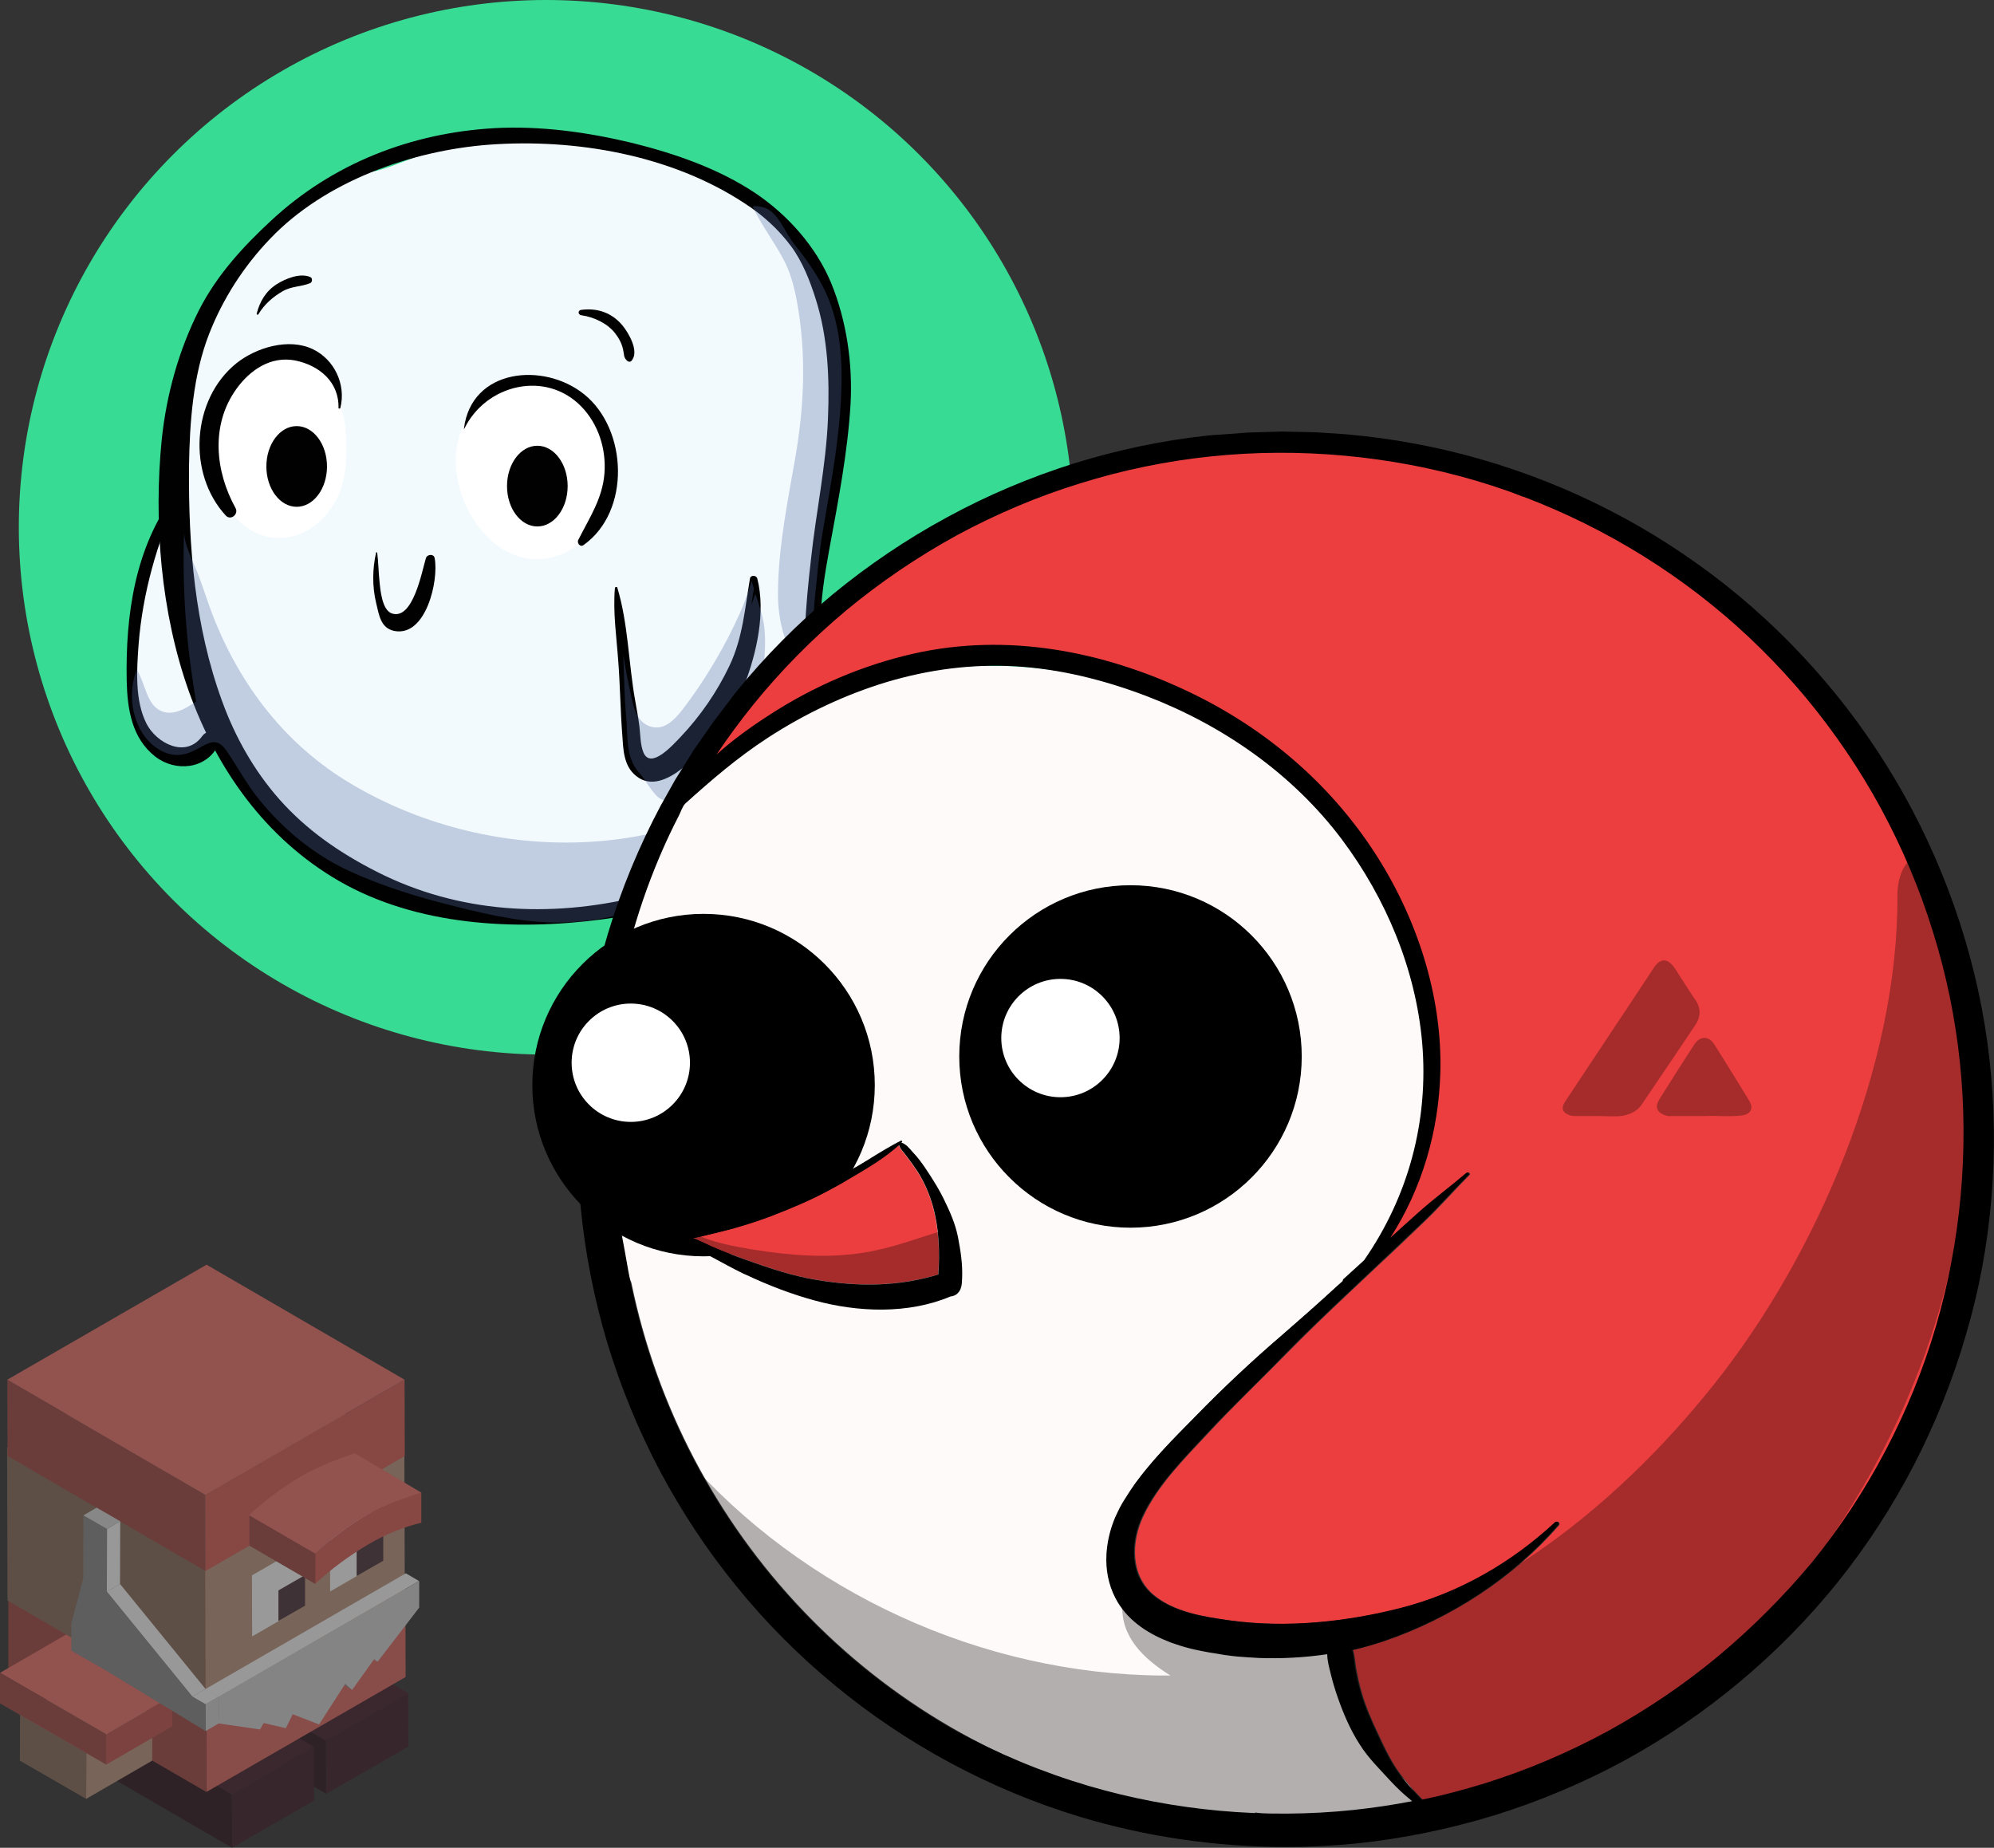 <?xml version="1.0" encoding="utf-8"?>
<!-- Generator: Adobe Illustrator 25.2.1, SVG Export Plug-In . SVG Version: 6.00 Build 0)  -->
<svg version="1.1" id="Layer_1" xmlns="http://www.w3.org/2000/svg" xmlns:xlink="http://www.w3.org/1999/xlink" x="0px" y="0px"
	 viewBox="0 0 953.7 883.8" style="enable-background:new 0 0 953.7 883.8;" xml:space="preserve">
<rect x="0" y="0" width="953.7" height="883.8" fill="#333333" stroke="none"/>
<style type="text/css">
	.st0{display:none;}
	.st1{display:none;fill:#77ED0F;}
	.st2{fill:#38DB93;}
	.st3{fill:#F3FAFE;}
	.st4{fill:#FFFFFF;}
	.st5{fill:#010101;}
	.st6{opacity:0.31;fill:#536DA5;enable-background:new    ;}
	.st7{display:inline;fill:#E74342;}
	.st8{display:inline;fill:#F7FCFE;}
	.st9{fill:#FFFAFA;}
	.st10{fill:#EC3E3F;}
	.st11{opacity:0.3;}
	.st12{opacity:0.3;enable-background:new    ;}
	.st13{opacity:0.5;}
	.st14{fill:#3C1A26;}
	.st15{fill:#29121A;}
	.st16{fill:#421D2A;}
	.st17{fill:#DE6660;}
	.st18{fill:#A24741;}
	.st19{fill:#DB5B54;}
	.st20{fill:#BD967F;}
	.st21{fill:#886B59;}
	.st22{fill:#B88D73;}
	.st23{fill:#493239;}
	.st24{fill:#CAA390;}
	.st25{fill:#C4524C;}
	.st26{fill:#F2716A;}
	.st27{fill:#898989;}
	.st28{fill:#888888;}
	.st29{fill:#D6D6D6;}
	.st30{fill:#FDFDFD;}
	.st31{fill:#DCDCDC;}
	.st32{display:none;opacity:0.3;}
	.st33{display:inline;fill:none;}
	.st34{display:inline;fill:#F36C21;}
	.st35{display:inline;}
	.st36{fill:#FFFFFF;stroke:#000000;stroke-width:15.222;stroke-miterlimit:10;}
	.st37{fill:#373636;}
	.st38{fill:#8C8C8C;}
	.st39{fill:#191819;}
	.st40{fill:#3B3C3B;}
	.st41{fill:#414140;}
</style>
<circle class="st0" cx="618.1" cy="548.3" r="335.6"/>
<circle class="st1" cx="261.2" cy="252.2" r="252.2"/>
<g>
	<circle class="st2" cx="261.2" cy="252.2" r="252.2"/>
	<g>
		<g>
			<g>
				<path class="st3" d="M434.7,322.1c-3.9-2.1-8.2-4.4-12.7-3.8c-3.3,0.5-5.5,3.3-8.8,3.5c-4.9,0.5-11.9-2.8-15.5-5.8
					c-11.6-9.6-9.8-28.6-7.1-41.7c3.7-17,8.3-33.5,10.6-50.8c2.4-18.4,2.6-36.8,0.4-55.2c-0.4-3.2-1.9-5.5-3.8-7.2
					c0-0.1,0-0.3,0-0.5c-0.3-8.7-2.3-16.6-5.7-24.6c-6.2-14.8-16.3-27.1-28.9-36.8c-25.3-19.4-58.4-29-89.8-32.3
					c-17.7-1.9-37.1-0.3-54.5,2.9c-8.6,1.5-16.9,4-25.1,7.2c-8.8,3.4-16.5,6.4-26.1,6.2c-0.6,0-1.1,0-1.8,0
					c-8.7,6.3-18.4,11.2-27.1,17.5c-7.7,5.4-14,12-20.7,18.3c-3.4,5.3-8.1,14.2-14.1,16.4c-1.3,2.5-2.5,5-3.7,7.7
					c-14.6,33-21.2,69.2-18.2,105.2c-2,0.6-3.8,2.1-4.9,4.8c-0.4,0.8-0.6,1.6-1,2.4l0,0v0.1c-10.6,25.7-18,57.5-11.6,85
					c3,12.7,12.7,21.6,26.1,20.8c6.4-0.4,11.7-2.4,16.4-5.5c0.6,2.5,1.4,5,2.3,7.2c4.4,11.3,12.7,21.1,22.2,28.6
					c7.4,5.9,15.8,10.5,24.2,14.6c4.5,10.7,16.1,17.1,26.4,22.2c13,6.3,26.6,9.2,41.1,9c7.6-0.1,15-1,22.6-2.1
					c5.8,1.9,12.6,2,18.2,2.1c10.7,0.5,21.2-0.3,31.8-1.6c21.4-2.9,42.2-9.1,61.7-18.5c16.8-8.1,32.3-18.9,45.9-31.7
					c6.8-6.4,13.2-13.4,18.9-20.9c2.8-3.7,5.4-7.4,7.8-11.3c1.4-2.1,2.6-4.3,3.9-6.4c1-2,1.6-4.9,2.9-6.6
					C441.6,334.8,441.9,326,434.7,322.1z"/>
				<path class="st3" d="M475.6,275.8c-0.3-3.7,0.8-6.9-1.4-10.1c-2.9-4.2-6.9-5.5-11.7-6.1c-0.8-0.1-1.6,0-2.4,0.1
					c-10.6-3.3-22.4,6.8-21.3,18.8c1.4,14.2,16.5,22.4,29.1,15.4C474.3,290.4,476.1,283,475.6,275.8z"/>
			</g>
		</g>
		<path class="st4" d="M165.2,204.7c-0.3-3.2-0.9-6.2-1.9-9c3.5-18.3-17.8-33.2-35.4-25.7c-23.3,9.8-29.3,41.9-22.6,63.9
			c3.5,11.5,12.5,21.6,24.8,23.2c11.9,1.6,23-5.4,29.1-15.3C166.2,231,166.2,217,165.2,204.7z"/>
		<path class="st4" d="M283.8,198c-9.2-14-23-18.7-39-15.3c-9.5,2-18,8.8-21.1,17.7c-0.3,0.4-0.5,0.8-0.8,1.1
			c-15.1,24.5,6.8,69.7,37.7,65.7C291.3,263.2,298.3,220,283.8,198z"/>
		<g>
			<g>
				<path class="st5" d="M294.1,281.3c-1,11.5,0.8,23.5,1.6,34.9c0.9,11.6,1,23.3,1.9,34.9c0.5,7.1,0.5,15.1,6.6,20
					c6.9,5.7,15.4,1.6,21.6-3.2c13.6-10.5,24.2-24.3,30.3-40.5c5.8-15.1,10.2-34.7,6.1-50.7c-0.4-1.6-3.2-1.8-3.5,0
					c-2.4,14.2-3.4,28.1-9.7,41.5c-5.9,12.5-14,24.3-23.6,34.4c-3.4,3.5-14.2,15.8-17.7,7.2c-1.5-3.8-1.4-8.6-1.9-12.5
					c-0.5-4-1.3-8.1-2-12.2c-3.2-17.8-3.3-36.8-8.6-54.2C295,280.6,294.1,280.7,294.1,281.3L294.1,281.3z"/>
			</g>
		</g>
		<g>
			<g>
				<path class="st5" d="M83.7,236.2c-19.2,25.7-23.7,58-23.1,89.4c0.3,13.5,2.4,27.5,13.7,36.3c9.6,7.4,24.3,6.1,30-5.4
					c2.5-5-4.3-9-7.6-4.4c-7.8,10.8-21.8,3.4-26.6-5.9c-5.7-11.2-4.7-25.9-3.8-38.1c1.9-24.3,8.8-48.7,19-70.9
					C86,236.1,84.4,235.1,83.7,236.2L83.7,236.2z"/>
			</g>
		</g>
		<g>
			<g>
				<path class="st5" d="M400.4,320c0.1,0,0.1-0.3,0-0.3C400.3,319.9,400.3,320,400.4,320L400.4,320z"/>
			</g>
		</g>
		<g>
			<g>
				<path class="st5" d="M410.3,317.1c-4.3,0.9-10.2,0.1-13.7-2.6c-4.2-3.3-4.2-9.7-4.2-14.5c0-12.7,2-25.1,4.3-37.6
					c4.2-22.8,8.7-45.8,10.1-69c1.1-19.4-1.9-40.1-9.3-58.1c-7.2-17.3-20.7-32.5-36.2-42.9c-17.5-11.7-38.3-18.9-58.8-24
					c-21.6-5.2-44-8.3-66.1-7.1c-39.8,2.3-77.2,16.8-106.6,44.1c-13.6,12.6-26,26.1-34.6,42.9c-9.7,19.2-15.5,40.2-17.8,61.5
					c-4,39.7-0.5,83.1,12.9,120.8c13.4,37.5,36.9,70.6,71.9,90.8c37.1,21.4,83.9,23.8,125.3,18.4c39.6-5.3,80.5-18.8,112.6-43.3
					c14.9-11.3,28.1-23.3,36.8-40.1c4.7-9,9.5-19.7,7.1-29.9c-1.9-8.2-10-14.2-18.3-14.6c-7.7-0.3-22.8,11.3-28.8,2.9
					c-1.1-1.5-4.2-0.6-3.3,1.4c2.3,5.3,7.2,7.6,12.7,7.4c4.2,0,7.8-1.8,11.7-2.8c3.4-0.9,7.8-2.1,10.2,1.5c1.3,1.9,1.3,4.9,1.4,7.2
					c0.1,9-5.3,18.9-9.7,26.5c-4.3,7.3-9.3,14.8-14.9,21.2c-24.8,28.2-64.4,43.4-100.1,51.8c-42.1,10.1-85.6,7.8-124.6-12
					c-17.7-9-33.5-19.8-46.7-34.7c-12.1-13.7-21.2-29.9-27.4-47c-13.1-35.9-16.1-74-15.8-112c0.3-21.3,1.9-43.9,9.7-63.8
					c6.6-16.8,16.6-32.3,29.1-45.3c26.2-27.5,67.6-42.2,104.8-45c41.2-3,86.9,4.9,121.9,27.9c8.6,5.5,16.3,12.4,22.4,20.6
					c5.5,7.4,9.1,16.6,11.9,25.5c5.8,18.4,6.6,37.8,5.8,57.1c-0.9,22.4-5.7,44.6-8.1,67c-1.3,11.3-2.5,23.1-2.9,34.6
					c-0.1,6.9,0.9,14.8,7.3,18.8c5.5,3.5,13.2,3.8,19.3,1.5C414.7,320.9,413.5,316.5,410.3,317.1L410.3,317.1z"/>
			</g>
		</g>
		<g>
			<g>
				<path class="st5" d="M162.8,195.1c2.8-11.2-2.9-23.2-13.2-28.1c-11.5-5.5-27.1-0.8-36.6,6.8c-21.4,17.3-23.5,52.8-5,72.8
					c2.3,2.5,6.2-0.6,4.7-3.5c-9.8-17.7-12-39.8,0.3-57c6.6-9.2,16.5-15.9,28.1-13.7c11.5,2.3,21.1,10.2,20.8,22.7
					C161.8,195.5,162.7,195.6,162.8,195.1L162.8,195.1z"/>
			</g>
		</g>
		<g>
			<g>
				<path class="st5" d="M222.1,205c10.3-21.1,38.8-28.1,55.9-10.6c8.2,8.4,12,20.4,11.1,32c-0.9,12-7.2,21.3-12.5,31.8
					c-0.8,1.5,0.9,3.7,2.5,2.5c22.7-16.1,21.1-55.4,0.3-72.1c-19.3-15.6-54-12.4-57.5,16.4C221.7,205.2,222,205.2,222.1,205
					L222.1,205z"/>
			</g>
		</g>
		<g>
			<g>
				<path class="st5" d="M179.9,264.2c-1.8,7.9-1.9,16.3,0,24.2c1.4,5.7,2.1,12.1,8.8,13.4c15.1,2.8,21.2-24.2,19.2-34.8
					c-0.4-2.3-3.7-1.9-4.2,0c-1.9,6.1-6.1,29.8-16.3,26.4c-4.7-1.6-5.5-11.3-5.9-15.4c-0.5-4.7-0.5-9.1-1.1-13.7
					C180.1,264.1,179.9,264.1,179.9,264.2L179.9,264.2z"/>
			</g>
		</g>
		<ellipse class="st5" cx="141.9" cy="223.1" rx="14.5" ry="19.3"/>
		<ellipse class="st5" cx="257" cy="232.5" rx="14.5" ry="19.3"/>
		<g>
			<g>
				<path class="st5" d="M123.6,150.3c2.8-4.7,6.9-8.3,11.6-11c4.3-2.5,9-2.1,13.2-3.9c1.1-0.5,1.1-2.5,0-2.9
					c-4.9-2.1-11.9,0.8-16,3.4c-5.2,3.3-8.1,8.2-9.6,14C122.6,150.4,123.2,150.8,123.6,150.3L123.6,150.3z"/>
			</g>
		</g>
		<g>
			<g>
				<path class="st5" d="M278.1,150.8c5.9,0.8,12.5,3.9,16.1,8.6c1.8,2.3,3.2,4.9,3.8,7.7c0.6,2.5,0.1,3.8,2,5.5
					c0.5,0.5,1.5,0.6,2,0c4-4.4-1.4-13.5-4.4-17.1c-5-5.9-11.9-8.3-19.5-7.3C276.3,148.3,276.3,150.6,278.1,150.8L278.1,150.8z"/>
			</g>
		</g>
		<g>
			<g>
				<path class="st5" d="M447.2,260c-11.1,2.3-14.6,18-9.8,27.1c6.1,11.5,20.9,15.3,31.3,7.1c9.5-7.6,11.2-21.8,4-31.7
					c-8.6-11.6-23.6-7.8-32.3,1.3c-1.8,1.8,0.8,4.2,2.6,2.6c7.7-6.2,18.4-8.2,25.7-0.5c7.6,7.9,5.4,20-4.4,25.1
					c-8.6,4.4-20.4,0.3-23.6-9.2c-2.8-8.2,2-15.4,6.6-21.7C447.4,260,447.3,259.9,447.2,260L447.2,260z"/>
			</g>
		</g>
		<path class="st6" d="M433.8,324.2c-2-6.3-10.6-9.3-15.4-4c-14.1,15.3-22.4,33.2-39.1,46.4c-59.6,47.7-147.2,46.4-211.2,8.4
			c-31.3-18.5-53.2-47-66.3-80.6c-2.6-6.7-4.7-13.7-7.3-20.4c-2.5-6.3-7.1-14.5-6.4-21.6c0,0.3,0,0.4,0,0.6
			c-1.1,27.6,0.9,55.2,5.7,82.5c-4.9,3.4-10.8,6.9-16.4,4.7c-7.4-2.9-7.7-13.2-12-19.9c-3.4,8.7-3,18.8,1,27.2
			c3.9,8.6,13.2,15.6,22.2,13.1c9-2.4,13.6-10.6,19.9-1.3c5.3,7.8,9.6,16,15.6,23.3c11.7,14.4,26.5,26.5,43.4,34.2
			c16,7.3,32.7,12.4,49.7,16.6c17.1,4.3,34.8,8.3,52.6,7.8c32.3-0.9,63-15.5,90.5-31.8c5.4-1.9,10.7-4.8,14.6-7.2
			c4.7-2.9,9.2-6.4,13.2-10.2c8.6-5.8,16.8-12,24.2-19C424.1,361.9,439.1,341.2,433.8,324.2z"/>
		<path class="st6" d="M349.6,365.6c3.5-4.4,6.4-9.5,8.7-14.4c3.4-7.9,5.4-16.4,6.2-25c0.9-8.6,2-17.1,1.1-25.9
			c-0.6-5.4-2.5-10.8-4.3-16.3c-0.6,1.8-1.4,3.7-2,5.4c0.4-2.6,0.9-5.3,1.3-7.9c-0.4-1.3-0.8-2.5-1.1-3.8
			c-1.5,5.2-3.3,10.3-5.5,15.3c-7.1,16-17.1,32.9-27.9,46.8c-3.7,4.7-8.6,9.7-15,7.7c-6.1-1.9-7.9-8.4-9.1-14
			c-1.5-6.7-2.8-13.4-3.9-20.2c0.4,9.8,0.5,19.8,1.4,29.6c0.9,9.6-0.4,19.3,6.2,26.7c2.8,3.2,4.8,7.1,7.6,10.2
			c3.2,3.9,6.9,3.7,11.7,2.5C334.6,380.1,343.2,373.6,349.6,365.6z"/>
		<path class="st6" d="M474.3,275.2c-1.5-6.6-3.4-11.9-10-13.7c2.3,3.9,3.4,9.1,2.8,12.5c0,0.3-0.1,0.4-0.1,0.6
			c-0.3,4.3-2.9,8.4-7.4,10.2c-0.6,0.3-1.3,0.4-1.9,0.5c-2.9,1-6.1,0.9-9.2-0.6c-0.6-0.4-1.1-0.8-1.5-1.1c-2-0.9-3.5-2.5-4.9-4.3
			c-1.8-2.4-3.2-5.3-2.8-7.9c-0.3,0-0.5,0.1-0.6,0.5c-2.9,5.8,0.5,15,4.7,19.5c5.7,6.2,16,6.6,23.2,3.4
			C474.1,290.9,476.3,283.6,474.3,275.2z"/>
		<path class="st6" d="M393.5,254.3c3.5-20.8,7.6-41.7,8.7-62.9c1-18.4,0-37.7-8.6-54.3c-3.8-7.3-8.8-14.2-14-20.7
			c-4.5-5.7-7.7-15.9-15.1-17.4c-0.9-0.3-4.8-0.8-4.4,0.1c4,8.4,9.8,16,14.2,24.2c3.7,6.6,5.5,13.7,6.9,21.1
			c4.5,24.7,3.5,49.6-0.8,74.3c-3.7,21.3-8.1,42.7-8.3,64.4c-0.3,13.9,4.3,39.7,23.3,37.3c3.3-0.4,4.3-4,1.6-6.1
			c-9.3-6.8-8.2-16.5-7.4-26.7C390.8,276.4,391.6,265.4,393.5,254.3z"/>
	</g>
</g>
<g class="st0">
	<circle class="st7" cx="261.2" cy="252.2" r="252.2"/>
	<path class="st8" d="M141.2,381.7c-13.4,0-26.8,0-40.3,0c-2.7,0-5.5-0.4-8.2-1.4c-8.1-2.9-11.9-9.6-9.8-18c0.7-3,2-5.7,3.5-8.5
		c26.1-45.9,52.1-91.8,78.2-137.8c26.6-46.8,53-93.4,79.6-140.2c2-3.4,4.2-6.6,7.3-9c6-4.6,12.8-4.4,18.5,0.4c2.6,2.2,4.7,5,6.4,8
		c12.9,23.6,26.3,46.8,39.6,70.2c3.3,5.7,5.1,12.1,5.7,18.6c1,9.8-0.4,19.2-4.8,27.9c-2.6,5.2-5.7,10-8.6,15.1
		c-28.9,50.2-57.7,100.2-86.8,150.3c-7.4,12.8-18.9,20.3-33.4,23.5c-3,0.7-6.1,0.9-9.3,0.9C166.4,381.7,153.8,381.7,141.2,381.7
		L141.2,381.7z"/>
	<path class="st8" d="M365.3,381.7c-18.5,0-37,0-55.7,0c-3.1,0-6.1-0.5-9-1.6c-7.4-2.9-11.1-9.6-9.3-17.7c0.7-3.1,2-5.9,3.5-8.6
		c18.2-31.5,36.6-63.1,54.9-94.8c1.7-3,3.8-5.7,6.4-8c6-5.1,13.3-5,19.3,0c2.6,2.2,4.7,5,6.4,8c18,31.7,36,63.2,54.1,94.9
		c2,3.4,3.5,6.8,3.8,10.7c0.5,7.7-3.1,13.2-10.4,15.6c-3.3,1-6.5,1.3-9.9,1.3C401.4,381.7,383.5,381.7,365.3,381.7L365.3,381.7z"/>
</g>
<g id="Layer_4">
	<g>
		<path class="st9" d="M535.7,722.6c1.9-3.2,3.8-6.5,5.8-9.8c0.5-0.8,0.8-1.7,1.1-2.7c8.5-11.9,19.2-22.5,29.3-32.7
			c13.1-13.3,26.7-26.2,41-38.5c8.5-7.3,16.9-14.7,25.1-22.3c1.4-1.2,2.7-2.5,4.1-3.7c0.1-0.2-0.1,0.8,0,0.6s1.5-1.5,1.7-1.7
			c15.8-11.1,24-31,30.2-48.8c6.8-19.8,9.7-41.5,9-62.4c-1.5-42.7-20-82-48.9-113.1c-59.4-63.9-160.6-88.7-240.9-52
			c-24.8,11.3-48.9,26.2-65.4,47.6c-12,15.5-19.2,35.6-24.7,54.7c-0.4,1.5-0.5,2.8-0.3,4.1c-3.5,8.4-6.6,16.9-8.8,25.6
			c-3.3,13.2-5.5,26.9-6.6,40.5c-2.2,26.4-0.2,53.5,6.2,79.2c2.2,9,5,17.8,8.4,26.4c24.2,117.9,114.5,217.3,239.2,246.9
			c19.7,4.6,39.4,7.4,59,8.3l0.1-1.9c6.9,0.7,15.5,5.5,20.3,1.3c4.6,0.8,8.7-1.4,13.3-0.8c1.5,0.5,3.4,0.1,5,0
			c3.8,0.5,6.4-0.7,10.2-0.6c3.7,0.1,7.5-0.1,11.2,0.3c4.6,0.5,13.7-0.3,16.2-4.6c2.2-4-3.2-9.9-6.6-13
			c-7.5-7.2-13.3-14.9-18.2-24.3c-2.2-4.2-3.6-8-5.4-12.7c-1.6-4.8-3.6-9.6-4.5-14.6c-1.1-6.6-6-10.7-12.8-9.1
			c-8.8,2-15.4,2.1-24.3,3.8c-0.1,0-2.4,0-2.5,0c-7.5-3.2-14.9-2.3-22.7-2.7c-1.4-0.3-2.8-0.7-4.2-1.1c-6.5-4.6-13.5-8.4-20.9-11.6
			c-2-2-3.8-4.1-5.2-6.4c-3.8-5.8-6.3-10.2-8.1-16.8c-1.1-4.1-5.7-6.6-9.8-6.4c-0.2-4.1-0.1-8.1,0.5-11.5
			C532.4,731.3,533.8,726.8,535.7,722.6z"/>
		<path class="st10" d="M942,543.4c-1-34.8-4.7-70.6-12.7-104.6c-4.2-17.8-10-35.9-19.2-51.9c-4.4-7.7-9.5-14.8-15-21.7
			c-5.7-7-12-13.9-20.1-18.1c-0.2-0.1-0.4-0.2-0.7-0.3c-0.8-1.3-1.6-2.5-2.4-3.7c-10.4-15.6-22.2-30.3-35.4-43.6
			c-13.2-13.2-27.9-26.1-44-35.6c-8.6-5-17.3-10.1-26.2-14.5c-3.4-1.7-7-3.2-10.5-4.6c-6.6-3.5-13.4-6.5-20.5-8.6v0.1
			c-2.4-0.5-4.9-0.1-7,1.3c-6.7-3-13.4-5.8-20.1-8.2c-29.9-10.6-61.8-15.4-93.5-16.2c-29.4-0.7-59.3,1.8-88,8.3
			c-14.6,3.3-29.4,8.4-42.7,15.5c-6.7,3.5-12.7,7.7-18.4,12.6c-2.3,2-6.3,1.2-8.1,3.5c-0.8,0.4-1.5,0.8-2.3,1.2
			c-28.9,15.1-54.6,36.4-79.1,57.9c-10.4,9.2-22,19.2-29.3,31.4c-1.3,1.1-2.6,2.2-3.8,3.3c-1.1,2-2.2,4-3.3,6.2
			c-1.8,3.5-3.2,7-6.5,9.4c-0.5,0.9-1.1,1.8-1.6,2.7c2.1,3.1,6.9,4.5,10.6,1.3c10.3-9.2,20.8-17.9,32.5-25.1
			c11.8-7.4,24.4-13.5,37.5-18.3c26.2-9.6,54.1-13.7,82-12.1c54.1,3,105,30.9,140.6,71.7c10.1,11.5,20.2,22.4,27.7,35.8
			c3.7,6.6,6.9,13.5,9.7,20.5c2.1,5.2,3.5,10.8,5.9,15.9c-1.3,0-2.6-0.1-3.8-0.1c0.7,1.2,1.3,2.4,1.6,3.1c2.3,4.9,3.3,10.5,4.4,15.8
			c1.3,6.9,2.5,13.5,2.6,20.6c0,1.6,0,3.2-0.1,4.9c2.2,15.8,1.1,32.3-2.8,47.5c-4.7,18.6-12.7,36.9-23.4,53.3c0,0,0.1-0.1,0.2-0.1
			c7.3-6.7,14.6-13.2,22-19.9c7.5-6.7,15.4-12.5,23-19c0.7-0.6,1.7,0.3,1.1,1c-7.4,7.4-14.1,15.2-21.7,22.4
			c-7.5,7.2-15,14.4-22.7,21.5c-4.5,4.3-9.2,8.6-13.7,12.9c-10.2,9.6-20.2,19.2-30,29.2c-12.3,12.6-25.1,24.7-37.1,37.7
			c-11.2,12-23.8,24.5-30.9,39.7c-5.7,12.2-6.1,27.9,4.9,37.3c9.8,8.3,24.2,10.6,36.5,12.3c27.1,3.8,55.7,0.9,82.1-5.9
			c27.8-7.1,53-21.6,73.9-41c0.9-0.9,2.3,0.4,1.5,1.4c-21.8,25.2-51.6,44.5-83.1,55.3c-5,1.7-10.2,3.2-15.4,4.4
			c0.9,2.8,1,6.1,1.5,8.9c0.7,3.7,1.5,7.4,2.5,11c2,7.1,4.9,13.7,8.1,20.4c3.2,6.9,6.4,13.7,11,19.7c2.4,3.1,5,6.2,7.8,9.1
			c1.2,1.3,2.6,2.6,3.9,4.1c47.6-10.3,92.2-31.3,130.1-61.1c6.5-2.2,12.8-5.4,18.5-8.6c11.9-6.8,23.2-15.2,32.3-25.5
			c14.2-15.8,26.5-35.8,30.2-57.3c12.9-18.6,23.9-38.5,32.3-59.9C938.3,616,943,580,942,543.4z"/>
		<path d="M951.5,506.3c-4.9-43.6-19.1-87.2-40.8-126.1c-10.9-19.4-23.6-37.8-37.9-54.5c-14.2-16.7-30.2-32.2-47.6-46
			c-17.3-13.6-35.9-25.7-55.5-35.7c-19.2-9.9-39.8-18.1-61.3-24.3c-21.1-6.1-42.9-10.1-64.8-12l-12.1-0.8c-1.5-0.1-2.8-0.2-4.2-0.2
			l0,0l-14.3-0.3l-16.4,0.5L582,208c-0.2,0-0.4,0-0.7,0c-0.5,0-1,0.1-1.5,0.1l-1.9,0.2c-21.8,2.3-43.4,6.9-64.4,13.4
			c-20.8,6.6-41.1,15.1-60.5,25.7c-19.4,10.5-37.7,22.9-54.5,36.7c-16.9,14-32.5,29.7-46.2,46.6l-1.3,1.6c-0.3,0.4-0.6,0.8-0.9,1.2
			c-0.1,0.2-0.3,0.3-0.4,0.6l-8.6,11.3l-9.4,13.5l-7.6,12.2c-0.8,1.2-1.5,2.4-2.2,3.7l-6,10.7c-10.3,19.4-18.8,39.9-25.1,60.9
			c-6.5,21.5-10.8,43.2-12.9,64.6c-2.2,21.9-2.3,44.2-0.2,66.1c2.1,22,6.4,43.8,12.7,65c6.4,21.1,14.8,41.7,25.2,61.4
			c10.5,19.7,22.8,38.3,36.7,55.3c14,17.3,29.8,33.1,46.9,47.2c34.3,28.4,74.8,50.1,117.1,62.9c32,9.7,65.7,14.5,99,14.5
			c11.3,0,22.5-0.6,33.6-1.7c22.2-2.3,44.3-6.9,65.7-13.4c21.2-6.6,42.1-15.3,61.9-26c39.3-21.4,74.7-51,102.5-85.6
			c13.7-17.1,26-35.9,36.5-56.2c10.2-19.8,18.6-40.7,24.8-62.2C952.8,596.4,956.5,550.6,951.5,506.3z M642.1,612.8
			c-1.4,1.2-2.7,2.5-4.1,3.7c-8.3,7.6-16.7,15-25.1,22.3c-14.2,12.2-27.9,25-41,38.5c-10.9,11.1-22.5,22.6-31.3,35.6
			c-1,1.6-2,3.1-3,4.7c-0.2,0.3-0.3,0.5-0.5,0.8c-0.9,1.5-1.7,3-2.4,4.5c-0.5,1-0.9,2-1.4,3c-2,4.8-3.4,10-3.9,15.2
			c-0.1,0.8-0.2,1.6-0.2,2.4c-0.4,7.2,0.9,14.3,4.3,20.9c5.2,10,14.6,16.5,25,20.6c1.1,0.5,2.3,0.9,3.5,1.3c3.1,1.1,6.4,2,9.5,2.7
			c4.5,1,9.2,1.8,13.8,2.5c0.5,0.1,0.9,0.1,1.4,0.2c3.4,0.5,6.9,0.8,10.3,1c1.7,0.1,3.4,0.2,5.1,0.3c10.9,0.4,21.9-0.2,32.7-1.8
			c0,3.1,1,6.7,1.7,9.5c0.9,3.8,2.1,7.7,3.4,11.4c2.7,7.7,6,15.4,10.4,22.2c4.2,6.7,9.9,12.2,15.2,18c2.8,3,6,6,9.2,8.6
			c0.2,0.2,0.5,0.4,0.7,0.6c-9.3,1.8-18.7,3.2-28.1,4.2c-42,4.4-85.8,0.5-126.6-11.5c-22-6.5-43.4-15.4-63.7-26.4
			c-83.7-47.5-141.3-130.7-157.3-224.5c-2.4-14.1-5.7-28.3-7.3-42.5c-6.8-56.7,6.1-120,32.3-170.7c0.8-1.5,1.7-4.4,3-5.7
			c12.5-11.3,25.2-22.2,39.5-31.5c17.7-11.5,36.8-20.6,57-26.7c20.1-6,40.8-8.7,61.7-7.5c21.5,1.3,42.8,6.7,62.9,14.4
			c36.3,14,69.5,37.1,93,68.4c21.1,28.2,35.3,62,38.4,97.2c3.2,37.5-6.6,73.6-27.8,104.1c-3.3,3-6.7,6.1-10,9.1 M821.6,792.3
			c-16.3,13.5-34,25.5-52.8,35.8C750,838.3,730.2,846.7,710,853c-9.8,3-19.8,5.7-30,7.8c-0.8-0.9-1.7-1.7-2.4-2.5
			c-2.7-2.9-5.2-6-7.8-9.1c-4.6-6-7.8-12.9-11-19.7c-3.1-6.7-6.1-13.3-8.1-20.4c-1-3.6-1.9-7.3-2.5-11c-0.5-2.8-0.6-6.1-1.5-8.9
			c5.2-1.2,10.4-2.7,15.4-4.4c31.5-10.8,61.3-30.1,83.1-55.3c0.9-1-0.5-2.3-1.5-1.4c-20.9,19.4-46.1,33.9-73.9,41
			c-26.3,6.7-55.1,9.7-82.1,5.9c-12.2-1.7-26.8-4-36.5-12.3c-11-9.4-10.6-25-4.9-37.3c7-15,19.7-27.6,30.9-39.7
			c12-12.9,24.8-25,37.1-37.7c9.8-10,19.8-19.6,30-29.2c4.5-4.3,9.2-8.6,13.7-12.9c7.6-7.2,15.1-14.3,22.7-21.5
			c7.6-7.3,14.3-15,21.7-22.4c0.7-0.7-0.4-1.6-1.1-1c-7.6,6.5-15.5,12.3-23,19c-4.4,3.9-8.9,8-13.3,12c15.1-23.5,23.2-51,23.9-79.4
			c0.9-36.8-11.4-73.9-31.3-104.6c-21.9-33.8-53.1-60.1-89.4-77.3c-40.9-19.4-86.6-28.1-131.1-18.1c-24.4,5.5-47.7,15.5-68.7,29.1
			c-8.9,5.7-17.7,12-25.7,19.2c5.5-8.2,11.2-15.9,17.3-23.5c13.4-16.6,28.5-31.9,44.8-45.5c16.3-13.5,34.1-25.6,52.9-35.9l0,0
			c18.9-10.2,38.7-18.6,58.9-24.8c20.4-6.4,41.4-10.7,62.6-12.9c42.1-4.4,85.9-0.4,126.7,11.6c40.8,12.1,79.6,32.5,112.6,59.2
			c16.6,13.4,31.8,28.5,45.4,44.8c13.5,16.3,25.6,34.1,35.8,52.9c10.2,18.9,18.6,38.7,24.8,58.9c6.4,20.3,10.7,41.4,12.9,62.5
			c4.4,42.1,0.4,85.8-11.6,126.6s-32.5,79.6-59.2,112.5C853.1,763.5,837.9,778.7,821.6,792.3z"/>
		<circle cx="540.7" cy="505.3" r="81.9"/>
		<ellipse class="st4" cx="507.2" cy="496.5" rx="28.3" ry="28.3"/>
		<circle cx="336.5" cy="519" r="81.9"/>
		<path class="st10" d="M446.1,577c2.9,10.3,3.4,21.9,2.6,32.6c-19.4,5.8-38.7,5.9-58.8,2.4c-11.4-1.9-22.4-5.6-33.3-9.5
			c-5.6-2-11-4-16.4-6.4c-2.7-1.2-5.8-2.8-8.9-4c3.3-0.5,6.6-1.5,9.8-2.2c4.5-1.1,9.1-2.2,13.5-3.6c9.6-2.8,19-6.5,28.2-10.5
			c8.7-3.8,17.1-8.3,25.2-13.2c7.5-4.4,15.3-9.1,21.8-15c0.6,2,2.2,3.3,3.4,5c1.9,2.5,3.7,5,5.5,7.7
			C442.1,565.5,444.5,571.2,446.1,577z"/>
		<circle class="st4" cx="301.7" cy="508.3" r="28.3"/>
		<path d="M452.4,575.6c-2.8-6.1-6.3-11.7-10.1-17.3c-1.7-2.5-3.6-5-5.8-7.3c-1.5-1.7-3.1-3.8-5.4-4.5c0.1-0.1,0.2-0.2,0.3-0.3
			c0.3-0.3-0.1-0.8-0.5-0.6c-2.3,1.1-4.5,2.4-6.8,3.7c-5.9,3.4-11.5,7.2-17.4,10.4c-8.7,4.6-17.6,8.9-26.8,12.5
			c-8.6,3.5-17.5,6.6-26.3,9.3c-4.4,1.4-9,2.6-13.4,3.7c-4.6,1.1-9.8,1.7-14.2,3.3c-0.7,0.3-1.2,0.8-1.4,1.5c0,0.1,0,0.1,0,0.2
			c-0.2,1,0.3,2,1.3,2.4c3.6,3.7,9.9,6.1,14.3,8.5c5.1,2.7,10.2,5.6,15.4,8.1c0.4,0.2,0.9,0.4,1.4,0.6c10.4,4.9,21.5,9.2,32.6,12.2
			c20.7,5.7,44.9,6.6,65-1.9c2.6-0.2,5-2.1,5.4-6c0.6-6.9-0.1-13.3-1.4-20.1C457.6,587.4,455.3,581.6,452.4,575.6z M390.1,612.1
			c-11.4-1.9-22.4-5.6-33.3-9.5c-5.6-2-11-4-16.4-6.4c-2.7-1.2-5.8-2.8-8.9-4c3.3-0.5,6.6-1.5,9.8-2.2c4.5-1.1,9.1-2.2,13.5-3.6
			c9.6-2.8,19-6.5,28.2-10.5c8.7-3.8,17.1-8.3,25.2-13.2c7.5-4.4,15.3-9.1,21.8-15c0.6,2,2.2,3.3,3.4,5c1.9,2.5,3.7,5,5.5,7.7
			c3.2,5,5.7,10.8,7.3,16.6c2.9,10.3,3.4,21.9,2.6,32.6C429.4,615.5,410.1,615.5,390.1,612.1z"/>
		<g>
			<g class="st11">
				<path d="M934.2,601c13-61,8-121.9-9.3-181.4c-1-3.4-2.3-7.3-5.6-8.7c-7.6-3.3-11.9,8.7-11.8,17.1
					c0.6,81.4-38.5,172.6-88.1,234.6c-46.9,58.8-113.7,112.5-191.5,124.5c-8.5,1.3-17,2.4-25.6,2c-8.5-0.3-16.9-3.4-24.8-6.3
					c-8.6-3-17.4-5.9-25.6-9.6c-7.9-3.6-13.6-9.9-15.3-18.5c-0.2-0.9-1.5-0.6-1.5,0.3c-0.1,3.4,0.4,6.8,1.5,10
					c0.2,0.5,0.3,1,0.5,1.5c-0.1,0.3-0.2,0.6-0.3,1c-0.8,15.3,10,25.8,23,33.9c-1.2,0-2.4,0-3.6,0c-86.5-0.5-172.2-39.8-229-105.1
					c-2.7-3.1-9.1-5.7-9.9-1.6c-0.3,1.6,0.8,3.1,1.8,4.4c20.7,25.7,39.1,56.5,62.3,79.6c10.2,12.7,21.9,24.3,35.7,33
					c14.3,9,30.5,15.1,46.3,21c1.2,0.9,2.4,1.7,3.6,2.5c5,3.5,10.4,6.4,15.9,9.1c11.6,5.7,23.7,10.4,35.9,14.5
					c24.3,8.2,49.8,12.4,75.3,14.3c116.6,9,217.7-42,282.9-139.4c26.1-39.2,45.8-82.8,56.1-128.7C933.6,603.9,933.9,602.4,934.2,601
					z"/>
			</g>
			<path class="st12" d="M341.9,598.2c4.1,3,7.9,2.4,11.7,5.9c5.2,1.9,10.2,4.3,15.1,6.9c11.5,4.3,23.7,7,35.8,7.8
				c17.1,1.2,33.8-2,50.8-3.8c0.7-4.1,1.1-8.3,2-12.3c-0.6-1.6-1.4-3.2-2.3-4.7c-0.2-0.4-0.6-0.5-1-0.4c-0.2-0.5,0.1-6.9-0.1-7.4
				c-1-2.3-0.7-2.4-2.6-1.8c-12.3,3.8-24.5,8.5-37.4,10.6c-17.8,3-35.8,1.5-53.5-1.3c-9.2-1.5-19.4-3.4-28.2-7.5
				c0.7,1.5-3.1,1.3-2.2,2.6c3.1,1.7,10.6,5.6,13.3,8c0.3,0.2,0.6,0.4,0.8,0.6c-1.3-2.2-1.5-2.3,0-0.3
				C345.7,602.7,341.6,598,341.9,598.2z"/>
			<g class="st11">
				<path d="M763.6,533.8c-3.4,0-6.9,0-10.2,0c-0.9,0-1.8-0.1-2.7-0.4c-3.4-1.2-4.2-3.3-2.2-6.4c5.6-8.4,11.1-16.8,16.7-25.2
					c8.5-12.8,17-25.5,25.4-38.3c0.5-0.8,1-1.5,1.6-2.2c2.2-2.5,4.8-2.6,7.2-0.2c1.8,1.9,3,4.2,4.5,6.5c2.3,3.4,4.5,7.1,6.9,10.5
					c2.8,4,2.7,8.2,0.1,12.1c-8.5,12.7-17.1,25.4-25.7,38.1c-2.6,3.8-6.7,5.2-11,5.6C770.6,534,767,533.8,763.6,533.8z"/>
				<path d="M815.8,533.8c-6.3,0-11.3,0-16.4,0c-0.5,0-1.1,0.1-1.6,0c-4.4-1-7-3.4-4.1-8.1c5.5-8.8,11.1-17.6,16.7-26.2
					c2.7-4.1,6.9-4.1,9.5,0c5.7,8.9,11.1,17.9,16.7,26.9c2.2,3.6,0.9,6.5-3.4,7.1C827,534.3,820.9,533.5,815.8,533.8z"/>
			</g>
		</g>
	</g>
</g>
<g class="st13">
	<path class="st14" d="M195.2,809.8l0.1,25.6L156,858l-0.1-25.6L195.2,809.8z"/>
	<path class="st15" d="M156,858l-69.4-40.3l-0.1-25.6l69.4,40.3L156,858z"/>
	<path class="st16" d="M155.9,832.5l-69.4-40.3l39.3-22.7l69.4,40.3L155.9,832.5z"/>
	<path class="st14" d="M150.1,835.6l0.1,25.6L111,883.8l-0.1-25.6L150.1,835.6z"/>
	<path class="st15" d="M111,883.8l-69.4-40.3l-0.1-25.6l69.4,40.3L111,883.8z"/>
	<path class="st16" d="M110.9,858.2l-69.4-40.3l39.3-22.7l69.4,40.3L110.9,858.2z"/>
	<path class="st17" d="M193.9,765.6l0.1,36.5l-95.3,55l-0.1-36.5L193.9,765.6z"/>
	<path class="st18" d="M98.7,857.1L4,802.1v-36.5l94.7,55V857.1z"/>
	<path class="st19" d="M98.6,820.6L4,765.6l95.3-55l94.7,55L98.6,820.6z"/>
	<path class="st20" d="M193.4,692.5l0.2,73l-95.3,55l-0.2-73L193.4,692.5z"/>
	<path class="st21" d="M98.3,820.5l-94.7-55l-0.2-73l94.7,55L98.3,820.5z"/>
	<path class="st22" d="M98.1,747.6l-94.7-55l95.3-55l94.7,55L98.1,747.6z"/>
	<path class="st4" d="M145.9,738.8v14.6l-12.7,7.3v14.6L146,768l-25.4,14.7l-0.1-29.2L145.9,738.8z"/>
	<path class="st23" d="M145.9,753.4V768l-12.7,7.3v-14.6L145.9,753.4z"/>
	<path class="st4" d="M183.3,717.3v14.6l-12.7,7.3v14.6l12.7-7.3l-25.4,14.7l-0.1-29.2L183.3,717.3z"/>
	<path class="st23" d="M183.3,731.9v14.6l-12.7,7.3v-14.6L183.3,731.9z"/>
	<path class="st21" d="M41.3,838.5l-0.1,21.9L9.5,842.1l0.1-21.9L41.3,838.5z"/>
	<path class="st20" d="M41.3,838.5l31.6-18.3l-0.1,21.9l-31.6,18.3L41.3,838.5z"/>
	<path class="st24" d="M9.5,820.2l31.6-18.3l31.8,18.3l-31.6,18.3L9.5,820.2z"/>
	<path class="st25" d="M50.8,829.4l31.6-18.3v14.6L50.8,844V829.4z"/>
	<path class="st26" d="M0,800.1l31.6-18.3l50.8,29.3l-31.6,18.3L0,800.1z"/>
	<path class="st18" d="M50.8,829.4V844l-9.5-5.5L9.5,820.2L0,814.7v-14.6L50.8,829.4z"/>
	<path class="st19" d="M193.5,659.9l0.1,36.5l-95.3,55l-0.1-36.5L193.5,659.9z"/>
	<path class="st18" d="M98.3,751.4l-94.7-55l-0.1-36.5l94.7,55L98.3,751.4z"/>
	<path class="st26" d="M98.2,714.9l-94.7-55l95.3-55l94.7,55L98.2,714.9z"/>
	<path class="st19" d="M176.1,724.1c7.9-4.7,16.5-8.2,25.4-10.4v14.6c-8.9,2.2-17.5,5.7-25.4,10.4c-9.1,5.4-17.7,11.7-25.4,18.9V743
		C158.5,735.8,167,729.5,176.1,724.1L176.1,724.1z"/>
	<path class="st18" d="M150.8,757.6l-31.5-18.3v-14.6l31.6,18.3L150.8,757.6z"/>
	<path class="st26" d="M150.7,743l-31.6-18.3c7.7-7.2,16.3-13.6,25.4-18.9c9.1-5.4,25.2-10.7,25.2-10.7l31.8,18.8
		c0,0-16.3,4.9-25.4,10.3C167,729.5,158.5,735.8,150.7,743z"/>
	<path class="st27" d="M180.6,794.8l-6.3-3.7l-1.7-1.2l6.3,3.7L180.6,794.8z"/>
	<path class="st27" d="M168.5,808.3l-6.3-3.7l-3.3-2.9l6.3,3.7L168.5,808.3z"/>
	<path class="st28" d="M104.6,824.3l-6.3-3.7v-2.3l6.3,3.7V824.3z"/>
	<path class="st29" d="M200.5,756.2v6.4v4v2.3l-19.9,25.9l-1.7-1.2l-10.5,14.7l-3.3-2.9l-12.5,19.4l-12.6-4.9l-3.3,6.7l-10.6-2.5
		l-1.7,3.1l-19.9-2.9V822v-10.4L200.5,756.2z"/>
	<path class="st28" d="M104.6,822l-6.3-3.7v-10.4l6.3,3.7V822z"/>
	<path class="st30" d="M104.5,811.6l-6.3-3.7l95.9-55.4l6.3,3.7L104.5,811.6z"/>
	<path class="st30" d="M51.1,761.3l6.3-3.7l40.9,50.2l-6.3,3.7L51.1,761.3z"/>
	<path class="st30" d="M92,811.5l6.3-3.7l6.3,3.7l-6.3,3.7L92,811.5z"/>
	<path class="st29" d="M98.3,815.2l6.3-3.7v12.8l-6.3,3.7V815.2z"/>
	<path class="st27" d="M51.2,731.3l-0.1,30L92,811.5l6.4,3.7V828L51,799.2l-11.3-6.5l-5.6-3.2v-12.9l5.7-21.7l0.1-30L51.2,731.3z"/>
	<path class="st30" d="M51.2,731.3l6.3-3.7l-0.1,30l-6.3,3.7L51.2,731.3z"/>
	<path class="st31" d="M39.9,724.8l6.3-3.7l11.3,6.5l-6.3,3.7L39.9,724.8z"/>
</g>
<g class="st32">
	<path class="st33" d="M0,605.1"/>
	<path class="st33" d="M0,605.1"/>
	<path class="st33" d="M0,605.1"/>
	<path class="st33" d="M0,605.1"/>
	<path class="st33" d="M0,605.1"/>
	<circle class="st34" cx="139.4" cy="744.5" r="139.4"/>
	<g class="st35">
		<path class="st4" d="M159.9,647.7c0.9,0.4,1.9,0.4,2.9,0.5c5.2,0.9,10.2,2.3,15.1,4.2c8.5,3.2,16.1,8,23,13.9
			c7.3,6.3,13.6,13.6,18.8,21.9c0.9,1.5,1.8,3.1,2.7,4.8c-3,1.1-5.9,1.5-9,1.6c-6.6,0.1-12.8-1.7-18.9-4c-2-0.8-4-1.8-6-2.5
			c-5.4-2-11-3.2-17.1-3.1c0.4-0.3,0.6-0.5,0.9-0.6c4.3-3.1,8.4-6.6,11.7-10.8c1.7-2.2,3.1-4.4,4.2-6.9c0.5-1.2,0.3-2.1-0.7-3
			c-3.6-3.1-7.9-4.2-12.5-4.1c-5.6,0.1-10.9,1.7-16,3.8c-0.4,0.1-0.8,0.3-1.2,0.5c-0.1-0.3,0.1-0.5,0.1-0.7c1.2-3.2,1.9-6.4,1.9-9.7
			c0-1.9-0.1-3.7-0.5-5.5C159.5,647.7,159.7,647.7,159.9,647.7z"/>
		<path class="st4" d="M134.2,841.3c0.1-0.4,0.5-0.1,0.7-0.1c2.4,0,4.8,0,7.2,0c0.2,0,0.4-0.1,0.6-0.1c0,0.2,0.4,0,0.3,0.3
			C140,841.3,137.1,841.3,134.2,841.3z"/>
		<path class="st4" d="M117.6,651.8c0.4,3.6,0.7,7.1,1.1,10.6c0,0.3,0,0.6,0.3,0.7c0.4,0.1,0.6-0.2,0.8-0.4c2.6-2.8,5.3-5.5,8.4-7.7
			c5.3-3.7,11-6.2,17.4-7c3-0.4,5.9-0.4,8.9-0.1c0.4,0.1,0.6,0.2,0.6,0.6c1.2,7.2-0.5,13.6-5,19.3c-1.9,2.4-4,4.7-5.9,7
			c-0.1,0.1-0.2,0.2-0.3,0.4c-0.1,0.1-0.1,0.2-0.1,0.3c0.1,0.1,0.2,0.1,0.3,0.1c0.2-0.1,0.4-0.2,0.6-0.3c5-2.6,9.7-5.4,14.9-7.6
			c4-1.7,8.1-3.2,12.5-3.7c3.6-0.4,7.1-0.4,10.4,1.4c1.1,0.6,1.1,0.6,0.5,1.6c-1.7,3-3.9,5.5-6.3,7.9c-6.3,6-13.5,10.4-21.3,13.9
			c-0.4,0.2-1.2,0.2-1.1,0.8s0.8,0.4,1.2,0.6c4.2,1.1,8.5,2.2,12.5,3.9c3.9,1.7,7.5,3.8,10.5,6.8c0.9,0.9,1.7,1.8,2.2,2.9
			c-2.2,0.9-4.5,1.7-6.9,2.1c-7.8,1.4-15.1-0.1-22.3-3.2c-3.5-1.5-6.4-3.7-9.4-5.8c-0.4-0.3-0.9-0.6-1.3-0.9
			c-0.2-0.1-0.4-0.5-0.7-0.3c-0.2,0.2,0.1,0.5,0.1,0.7c2.2,5,4.3,10.1,6.5,15.1c2.5,6,5.3,11.9,7.4,18.1c0.1,0.1,0.1,0.4,0.2,0.7
			c-1.1-0.6-2.1-1.1-3-1.7c-9.2-5.8-16.9-13.1-22.5-22.5c-0.6-1.1-1.3-2.3-1.9-3.4c-0.5-0.9-0.9-1-1.7-0.4
			c-6.6,5.2-13.1,10.4-19.6,15.6c-4.5,3.6-9.3,7-14.1,10.4c-1.9,1.4-4.2,1.5-6.6,1.4c-0.9-0.1-1.7-0.2-2.4-0.5
			c-1.4-0.5-2-1.4-1.7-2.9c0.1-0.5,0.2-1,0.5-1.4c3.5-5.3,5.1-11.2,6.6-17.3c1.2-5,2-10,2.6-15.1c0.4-4.3,1.1-8.6,2.4-12.7
			c2-6.6,5.4-12.3,10.1-17.3c4-4.2,8.7-7.6,14-10C117.2,652.1,117.3,652,117.6,651.8z M100.7,688.9c0-1.7-1.2-2.9-3-2.9
			c-1.7,0-2.8,1.2-2.9,2.9c0,1.6,1.3,3,2.9,3C99.5,692,100.7,690.7,100.7,688.9z M110.5,688.9c0,1.7,1.3,3,2.9,3c1.7,0,3-1.3,3-3
			s-1.4-2.9-3-2.8C111.7,686.1,110.5,687.3,110.5,688.9z"/>
		<path class="st4" d="M156.5,756.6c-1.1-0.4-2.1-0.9-3.1-1.4c-2.7-1.4-5.3-3-8-4c-3.9-1.5-7.9-2.2-12.1-1.9
			c-2.3,0.1-4.6,0.4-6.9,0.9c-0.4,0.1-0.6,0-0.7-0.4c-0.4-1.1-1.1-2.1-1.8-3c-0.3-0.4-0.5-0.4-0.9-0.2c-3.6,1.8-7.2,3.5-10.9,5
			c-8.4,3.2-16.9,5.9-25.6,7.5c-1.4,0.3-2.9,0.4-4.3,0.4c-1.2-0.1-2.2-0.7-2.4-1.7c-0.3-1.2,0.2-2.2,1.4-2.9c1.4-0.6,2.8-1,4.2-1.6
			c3.7-1.4,7-3.5,9.9-6.1c5.1-4.7,8.8-10.4,12.2-16.3c1.9-3.4,3.5-6.9,5.4-10.2c2.2-3.9,5.3-6.9,8.6-9.7c1.1-0.9,2.2-1.7,3.2-2.6
			c0.3-0.3,0.5-0.3,0.7,0.1c4.6,7.1,10.2,13.3,16.6,18.7c4.1,3.4,8.5,6.2,13.3,8.4c0.5,0.2,0.8,0.6,1,1.2c0.8,2.8,1.1,5.7,1.2,8.6
			c0.1,3.7-0.1,7.4-0.8,11.1C156.6,756.3,156.5,756.4,156.5,756.6z"/>
		<path class="st4" d="M168.3,689.4c4-0.4,7.8-0.1,11.5,0.6c3.8,0.7,7.4,2,10.9,3.7c1.1,0.5,1.9,1.3,2.8,2.1
			c6.2,5.3,9.9,12.2,11.7,20.1c0.8,3.5,1.2,7.1,1.3,10.7c0,0.4-0.1,0.5-0.4,0.6c-6.6,3.8-13.4,6.7-20.9,8c-4.7,0.9-9.4,1-14.1,0.4
			c-3.7-0.5-7.4-1.4-10.9-2.8c-0.3-0.1-0.6-0.2-0.7-0.6c-1.5-6.3-4.3-12-6.8-17.9c-1.1-2.6-2.2-5.1-3.2-7.6c0.3-0.1,0.4,0.1,0.6,0.1
			c4.5,2,9.1,3.4,14,3.8c7.2,0.7,14.1-0.6,20.6-3.8c1.2-0.6,1.5-1.4,1.1-2.7c-0.9-2.5-2.5-4.7-4.5-6.6c-3.4-3.3-7.4-5.7-11.7-7.6
			C169.2,689.7,168.8,689.6,168.3,689.4z"/>
		<path class="st4" d="M111.9,791.9c-1.5,0.1-2.5-0.5-3.1-1.8c-3.5-7.3-7.1-14.7-10.5-22.1c-0.9-1.9-1.7-3.7-2.2-5.7
			c-0.3-1.2-0.1-1.7,0.9-2.3c2.1-1.4,4.4-1.4,6.6-0.6c3.2,1.1,5.9,3,8.4,5.3c0.5,0.4,0.9,1.3,1.5,1.2c0.4-0.1,0.7-1,1-1.6
			c3.5-6.1,8.8-9.7,15.7-10.9c5.2-0.9,10.1,0.1,14.8,2.2c2.3,1.1,4.5,2.3,6.7,3.5c1,0.5,2,1.1,3.1,1.4c0.3,0.1,0.4,0.2,0.3,0.6
			c-1.4,3.2-2.7,6.4-4.3,9.4c-2.9,5.1-6.9,9.1-11.8,12.2c-6.8,4.3-14.3,7-22.3,8.4c-0.9,0.1-1.7,0.3-2.5,0.4
			C113.4,791.7,112.6,792,111.9,791.9z"/>
		<path class="st4" d="M206.7,731.8c0.1,2.1,0.1,4,0.1,6c-0.1,4.7-0.4,9.4-1.6,13.9c-1.9,6.7-6,10.3-12.9,11.5
			c-5.6,0.9-11.2,0.3-16.7-0.8c-4.4-0.9-8.6-2.2-12.9-3.5c-0.4-0.1-0.6-0.4-0.6-0.8c-0.5-3.5-0.4-7.1-0.4-10.7
			c-0.1-3.2-0.2-6.4-1-9.6c0-0.1,0-0.1,0.1-0.2C177,742.9,192.2,739.8,206.7,731.8z"/>
		<path class="st4" d="M210.4,746.8c1.1,2.3,2.2,4.5,3.7,6.4c3.6,4.9,8.4,7.9,14.5,8.8c1.2,0.1,2.3,0.3,3.5,0.2
			c0.5,0,0.6,0.1,0.5,0.6c-1.2,6.1-3,12.1-5.3,17.9c-2.3,5.8-5.3,11.4-8.6,16.6c-0.2,0.4-0.4,0.4-0.8,0.3c-2.3-0.7-4.2-2-5.6-4
			c-2.2-2.8-3.2-6-3.9-9.5c-1-5-1.2-10-0.9-15.1c0.1-3.5,0.4-6.9,0.9-10.3c0.4-2.4,0.9-4.8,1.4-7.2
			C210,750.1,210.2,748.5,210.4,746.8z"/>
		<path class="st4" d="M162.9,763.5c1.6,0.4,3,0.9,4.5,1.3c5.4,1.5,10.8,2.7,16.4,3c5.2,0.4,10.3,0,15.1-2.1c1.1-0.5,2-1.2,3.2-1.8
			c-0.5,1.8-1,3.5-1.7,5c-2.1,5.6-4.8,10.9-8.5,15.6c-2.9,3.7-6.3,6.8-10.4,8.9c-3,1.5-5.5,1.1-8-1.2s-4-5.3-5.3-8.4
			c-2.3-5.5-3.7-11.2-4.8-17C163.3,765.9,163.1,764.8,162.9,763.5z"/>
		<path class="st4" d="M137.4,818.9c-1.2,1.1-2.4,2.1-3.4,3.2c-3.3,3.6-5.9,7.6-7.1,12.5c-0.4,1.7-0.8,3.5-0.7,5.3
			c0,0.4-0.1,0.5-0.5,0.5c-5.4-0.7-10.7-1.9-15.8-3.5c-6.6-2-13-4.8-18.9-8.2c-1.7-0.9-3.2-1.9-4.9-3c1.3-1.2,2.7-2.3,4.1-3.2
			c4.5-2.8,9.6-4.4,14.9-5c3.7-0.5,7.6-0.6,11.4-0.1c2.7,0.4,5.4,0.8,8.1,1c4,0.4,8.1,0.5,12.2,0.3c0.1,0,0.4,0,0.5,0
			C137.3,818.7,137.3,818.8,137.4,818.9z"/>
		<path class="st4" d="M189.7,793.4c-0.6,1.9-1.2,3.7-1.6,5.5c-0.7,3.1-1.2,6.3-1.2,9.4c0,3.3,0.6,6.6,2.2,9.5c1.1,2,2.5,3.7,4.4,5
			c0.4,0.4,0.5,0.5,0,0.9c-8.1,5.7-16.9,10-26.4,13.1c-0.3,0.1-0.5,0.3-0.7-0.2c-1.7-3.6-2.9-7.4-2.8-11.5c0.1-4.3,1.4-8.3,3.5-12
			c3.1-5.2,7.3-9.3,12.2-12.7c3.3-2.3,6.8-4.3,10-6.8C189.3,793.5,189.5,793.5,189.7,793.4z"/>
		<path class="st4" d="M142.6,841c-0.2,0.1-0.4,0.1-0.6,0.1c-2.4,0-4.8,0-7.2,0c-1.2-0.2-2.3-0.2-3.5-0.3c-0.6,0-0.9-0.2-0.9-0.9
			c0-3.6,1.2-6.8,3-9.9c3.2-5.3,7.8-9.4,13-12.7c5.1-3.2,10.6-5.6,16.1-8.1c0.8-0.4,1.6-0.7,2.4-1c-0.7,1.2-1.4,2.2-2.1,3.4
			c-2.7,4.8-4.2,9.9-3.8,15.5c0.2,3.5,1.1,6.8,2.6,10c0.5,1,0.4,1-0.6,1.2C155.1,839.9,148.9,840.8,142.6,841z"/>
		<path class="st4" d="M210.4,719.1c2.4,2.7,4.9,5,7.8,6.9c3.7,2.3,7.7,3.7,12.2,3.4c0.8-0.1,1.7-0.1,2.4-0.3
			c0.4-0.1,0.4,0.1,0.4,0.4c0.1,1.8,0.4,3.6,0.5,5.4c0.4,4.8,0.4,9.5,0.3,14.3c-0.1,2.7-0.3,5.5-0.6,8.2c-0.1,0.4-0.1,0.5-0.5,0.5
			c-3.8,0.1-7.4-0.6-10.6-2.7c-2.7-1.9-4.8-4.3-6.3-7.2c-2.4-4.3-3.6-9-4.3-13.8c-0.6-3.4-0.5-6.8-0.7-10.2
			c-0.1-1.3-0.2-2.6-0.4-3.9C210.4,719.8,210.4,719.5,210.4,719.1z"/>
		<path class="st4" d="M203,774.7c0.1,1.7,0.2,3.2,0.4,4.8c0.6,5.5,1.6,10.8,4.6,15.6c1.9,2.9,4.3,5.1,7.6,6.4
			c0.1,0.1,0.2,0.1,0.4,0.1c-1.3,1.9-2.7,3.5-4.1,5.3c-4.1,4.8-8.6,9.3-13.6,13.2c-0.4,0.3-0.6,0.3-0.9,0.1c-3.3-2-5-5-5.5-8.8
			c-0.7-5.3,0.4-10.4,1.9-15.4c1.5-4.7,3.5-9.2,5.8-13.5c1.2-2.2,2.3-4.5,3.3-6.8C202.7,775.3,202.7,775.1,203,774.7z"/>
		<path class="st4" d="M148.7,780.8c-0.5,1.9-0.9,3.8-1.3,5.8c-0.9,4.4-1.4,8.9-1.1,13.3c0.3,3.7,1.1,7.2,3.5,10.2
			c0.3,0.4,0.2,0.5-0.1,0.6c-3,1.5-6,2.5-9.3,3.1c-4.8,0.9-9.7,0.7-14.5,0.4c-1.2-0.1-2.4-0.2-3.6-0.4c-0.4,0-0.6-0.1-0.5-0.6
			c0.4-4.1,2.1-7.6,4.2-11c3.3-5,7.6-9.2,12.3-12.9c3.5-2.7,6.9-5.3,10-8.4C148.4,780.8,148.5,780.8,148.7,780.8z"/>
		<path class="st4" d="M126.8,793.8c-0.1,0.4-0.4,0.6-0.6,0.9c-3.1,3.7-5.8,7.8-7.4,12.5c-0.6,1.7-1,3.5-1.2,5.3
			c-0.1,0.6-0.3,0.6-0.7,0.5c-4-0.7-7.9-1.6-11.8-2.7c-3.6-1-7.1-2.3-10.4-4c-3.5-1.7-6.1-4.4-8.4-7.5c-2-2.8-3.7-5.8-5.3-8.9
			c0-0.1,0-0.1-0.1-0.2c0.2-0.1,0.4,0.1,0.5,0.1c5.3,2.6,10.8,4.5,16.6,5.5c4.9,0.9,9.9,1.1,14.8,0.9c4.6-0.2,9.1-1.1,13.5-2.3
			C126.5,793.8,126.6,793.8,126.8,793.8L126.8,793.8z"/>
		<path class="st4" d="M82.1,800.6c-1.6-0.4-3-0.6-4.5-0.8c-5.3-0.4-10.1,0.6-14,4.4c-0.4,0.4-0.5,0.4-0.9,0
			c-6.1-7.9-10.9-16.6-14.5-25.9c-0.2-0.5-0.1-0.6,0.4-0.7c8.9-1.2,16.9,0.9,23.3,7.3c2,1.9,3.7,4.2,4.9,6.7c1.4,2.9,3,5.8,4.8,8.4
			C81.9,800.2,82,800.4,82.1,800.6z"/>
		<path class="st4" d="M201.4,697.3c2.1,0.5,4,0.9,6,1.2c5.1,0.6,10.2,0.6,15.2-0.9c0.1-0.1,0.3-0.1,0.5-0.1
			c1.3-0.4,1.3-0.4,1.9,0.9c1.6,3.7,3,7.3,4.2,11.2c1.4,4.8,2.7,9.8,3.4,14.8c0.1,0.4,0,0.6-0.4,0.6c-4.4,0.9-8.3-0.4-11.9-2.7
			c-4.2-2.8-7.3-6.5-10.2-10.6c-1.6-2.3-2.9-4.7-4.1-7.1c-1.1-2.2-2.4-4.2-4-6.3C201.7,697.8,201.6,697.6,201.4,697.3z"/>
		<path class="st4" d="M158.7,764.7c0.5,3.4,1.2,6.6,1.9,9.8c1.4,5.5,3.1,10.9,5.9,15.8c1.6,2.8,3.6,5.3,6.4,7.1
			c0.2,0.1,0.5,0.3,0.8,0.4c0.2,0.1,0.5,0.2,0.7,0.4c-0.1,0.3-0.4,0.4-0.7,0.5c-6.1,3.5-12.3,6.6-18.7,9.6c-0.6,0.3-0.9,0.1-1.2-0.3
			c-1.8-1.7-2.5-3.9-3-6.3c-0.6-3.7-0.4-7.3,0.2-11c1.3-8.7,4-17,7.2-25.1C158.4,765.3,158.5,765.1,158.7,764.7z"/>
		<path class="st4" d="M100.9,813.6c-2.7,0.6-5.4,1.4-7.9,2.4c-3.7,1.6-7.1,3.7-10,6.5c-0.4,0.4-0.6,0.4-1.2,0.1
			c-4.8-3.6-9.2-7.5-13.3-11.9c-0.7-0.8-1.4-1.7-2.2-2.4c-0.4-0.4-0.2-0.5,0.1-0.8c1.9-1.9,4.2-3,6.8-3.2c3.6-0.4,7.1,0.3,10.5,1.5
			c2.5,0.9,4.8,2.1,7.1,3.4c2.9,1.7,6,3.1,9.1,4C100.3,813.3,100.6,813.3,100.9,813.6z"/>
		<path class="st4" d="M61.7,773.9c-1.2-0.1-2.4-0.4-3.6-0.6c-2.7-0.4-5.5-0.4-8.3-0.1c-0.9,0.1-1.8,0.2-2.7,0.4
			c-0.4,0.1-0.5-0.1-0.6-0.4c-0.9-2.7-1.6-5.5-2.2-8.4c-1.2-5.9-1.9-11.8-1.9-17.8c0-0.9,0-0.9,0.8-0.6c1.9,0.6,3.4,1.9,4.7,3.5
			c1.8,2.2,3,4.8,3.9,7.6c1.7,4.8,4.2,9,7.1,13C59.9,771.5,60.7,772.7,61.7,773.9L61.7,773.9z"/>
		<path class="st4" d="M45.7,721.2c1.2,1,1.7,2.4,2.1,3.8c0.4,1.7,0.1,3.2,0,4.9c-0.4,3.5-0.4,7,0.1,10.4c0.1,1.2,0.3,2.3,0.5,3.6
			c-1.7-1.3-3.5-2.1-5.4-2.3c-0.3-0.1-0.4-0.2-0.4-0.5C42.9,734.5,43.8,727.8,45.7,721.2z"/>
		<path class="st4" d="M61.7,773.9L61.7,773.9L61.7,773.9L61.7,773.9L61.7,773.9z"/>
		<path class="st4" d="M126.8,793.8L126.8,793.8C126.9,793.8,126.8,793.8,126.8,793.8L126.8,793.8z"/>
	</g>
</g>
<g class="st0">
	<g class="st35">
		<g>
			<circle class="st36" cx="261.2" cy="252.2" r="244.3"/>
		</g>
	</g>
	<g class="st35">
		<path class="st37" d="M259.3,101.8c0.8-0.9,1.6-1.9,2.4-2.8c1.1,1.6,2.3,3.2,3.3,5c29.2,48.2,58.3,96.5,87.3,144.8
			c0.6,1.1,1,2.4,1.5,3.8c-4.8,0.6-8.3-2.1-12.3-4c-27-12.2-53.9-24.4-80.9-36.3c0-32.9,0-65.7-0.1-98.5
			C260.6,109.6,261.4,105.6,259.3,101.8z"/>
		<path class="st38" d="M259.3,101.8c2.1,3.8,1.3,7.8,1.3,11.8c0.1,32.9,0.1,65.7,0.1,98.5c-0.4,0.3-0.6,0.6-0.9,1.1
			c-15.7,4.9-29.9,13.3-45.2,19.5c-15.3,6.3-29.5,15.3-46,19.2c6.5-16.3,17.2-30.3,26-45.3c19.1-32,38.4-63.6,57.5-95.2
			C254.3,108,255.4,104,259.3,101.8z"/>
		<path class="st39" d="M259.9,213.3c0.1-0.5,0.4-0.9,0.9-1.1c27,12.2,53.9,24.4,80.9,36.3c4,1.8,7.5,4.6,12.3,4
			c2,1.6,2.3,3.2-0.1,4.6c-31.1,17.8-61,37.8-93.2,53.9C260.3,278.4,260.2,245.8,259.9,213.3z"/>
		<path class="st40" d="M259.9,213.3c0.3,32.5,0.4,65,0.6,97.6c-30.3-17.7-60.7-35.3-91-53c-3.2-1.9-3.5-3.6-0.8-6
			c16.3-3.9,30.5-12.9,46-19.2C229.9,226.6,244.2,218.3,259.9,213.3z"/>
		<path class="st41" d="M260.7,329.8c30.3-17.8,60.8-35.7,91.1-53.5c0.5,0.5,0.9,1,1.4,1.5c-1.5,2.3-3,4.6-4.8,6.8
			c-27.1,38.3-54.3,76.5-81.5,114.7c-1.6,2.4-2,7.3-7.2,5.9C261.7,380.1,260.1,354.9,260.7,329.8z"/>
		<path class="st38" d="M260.7,329.8c-0.6,25.1,1,50.1-0.9,75.2c-14.8-17.4-26.9-36.9-40.3-55.4c-14.6-20.2-28.9-40.6-43.3-61
			c-2-2.8-4.8-5.5-5.3-12.1C201.9,295,231.3,312.5,260.7,329.8z"/>
	</g>
</g>
<g class="st0">
	<circle class="st7" cx="617.3" cy="547.5" r="336.3"/>
	<path class="st8" d="M457.2,720.3c-17.9,0-35.8,0-53.7,0c-3.6,0-7.3-0.5-10.9-1.9c-10.8-3.8-15.8-12.8-13-23.9
		c0.9-4,2.6-7.6,4.7-11.3c34.8-61.2,69.5-122.3,104.3-183.7c35.5-62.4,70.7-124.6,106.2-187c2.6-4.5,5.6-8.8,9.7-12
		c8-6.1,17-5.9,24.6,0.5c3.5,2.9,6.2,6.6,8.5,10.6c17.2,31.5,35.1,62.4,52.8,93.7c4.3,7.6,6.8,16.1,7.6,24.8
		c1.4,13-0.5,25.5-6.4,37.2c-3.5,6.9-7.6,13.4-11.5,20.1c-38.6,66.9-77,133.6-115.7,200.4c-9.9,17-25.2,27.2-44.5,31.3
		c-4,0.9-8.2,1.2-12.3,1.2C491,720.3,474.1,720.3,457.2,720.3L457.2,720.3z"/>
	<path class="st8" d="M756.2,720.3c-24.6,0-49.4,0-74.2,0c-4.2,0-8.2-0.7-12-2.1c-9.9-3.8-14.7-12.8-12.3-23.6
		c0.9-4.2,2.6-7.8,4.7-11.5c24.3-42.1,48.9-84.2,73.1-126.3c2.3-4,5-7.6,8.5-10.6c8-6.8,17.7-6.6,25.7,0c3.5,2.9,6.2,6.6,8.5,10.6
		c23.9,42.3,48,84.3,72.1,126.5c2.6,4.5,4.7,9,5,14.2c0.7,10.2-4.2,17.5-13.9,20.8c-4.3,1.4-8.7,1.7-13.2,1.7
		C804.4,720.3,780.3,720.3,756.2,720.3L756.2,720.3z"/>
</g>
</svg>
